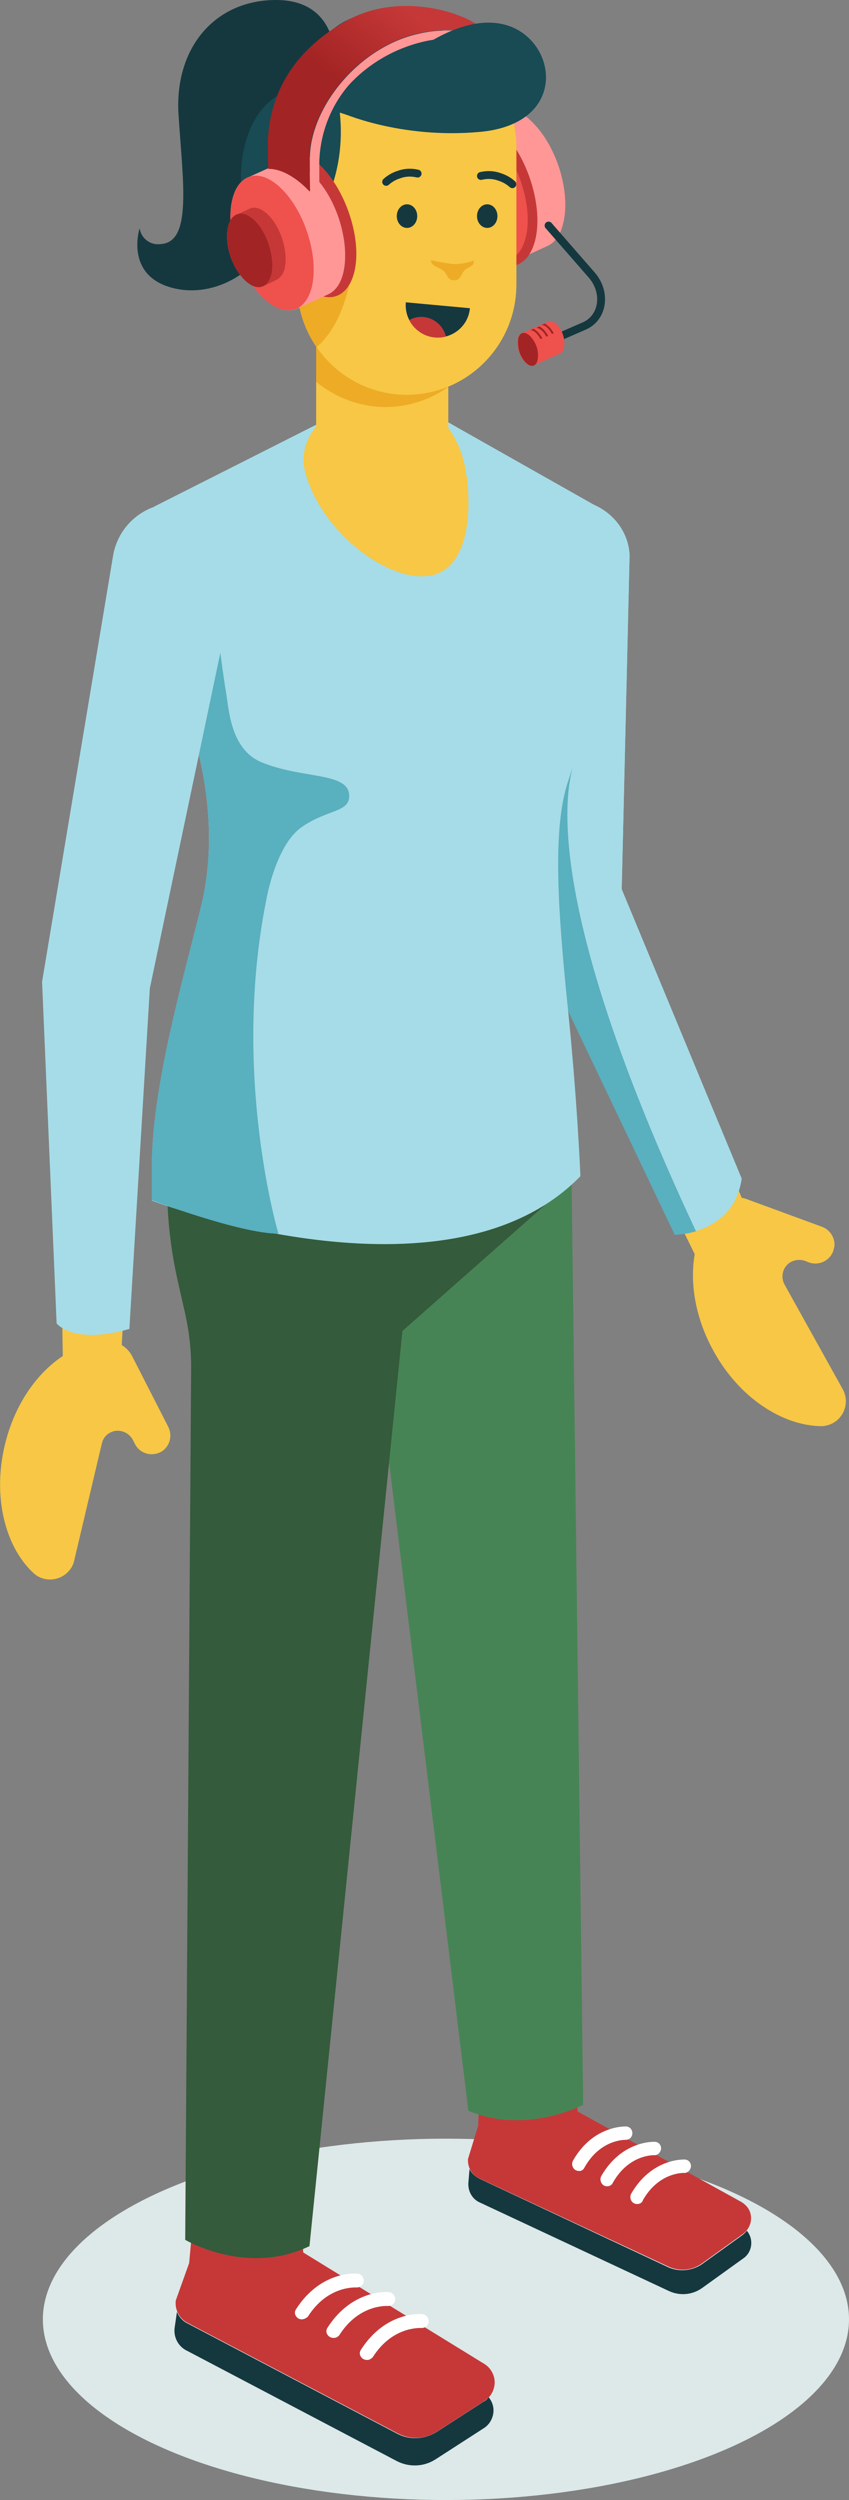 <?xml version="1.0" encoding="utf-8"?>
<!-- Generator: Adobe Illustrator 22.0.1, SVG Export Plug-In . SVG Version: 6.00 Build 0)  -->
<svg version="1.1" id="Layer_2_1_" xmlns="http://www.w3.org/2000/svg" xmlns:xlink="http://www.w3.org/1999/xlink" x="0px" y="0px"
	 viewBox="0 0 215.9 635.1" style="enable-background:new 0 0 215.9 635.1;" xml:space="preserve">
<rect x="0" y="0" width="215.9" height="635.1" fill="#808080" stroke="none"/>
<style type="text/css">
	.st0{fill:#DDE8E8;}
	.st1{fill:#A6DCE7;}
	.st2{fill:#F7C745;}
	.st3{fill:#59B0BF;}
	.st4{fill:#C63838;}
	.st5{fill:#15383F;}
	.st6{fill:#FFFFFF;}
	.st7{fill:#478455;}
	.st8{fill:#345B3B;}
	.st9{fill:#FF9797;}
	.st10{fill:#EF514D;}
	.st11{fill:none;stroke:#15383F;stroke-width:2;stroke-linecap:round;stroke-miterlimit:10;}
	.st12{fill:#A32424;}
	.st13{fill:#EDAB26;}
	.st14{fill:#184B54;}
	.st15{fill:url(#SVGID_1_);}
</style>
<title>43_Customer_Service</title>
<ellipse class="st0" cx="113.4" cy="589.2" rx="102.5" ry="45.9"/>
<polygon class="st1" points="67.3,157.5 39.2,128.7 80.4,107.9 114,107.3 151.7,128.6 139.4,129.8 "/>
<path class="st2" d="M190.1,304.7c-2.4-1-5.2-0.4-7.1,1.3c-8.3,7.9-9.2,23.5-1.5,37.3c6.5,11.8,17.5,18.9,27.4,19
	c3.5-0.1,6.2-2.9,6.2-6.4c0-1-0.3-2.1-0.8-3l-14.8-26.6c-1.1-2-0.4-4.6,1.6-5.7c1.1-0.6,2.4-0.7,3.6-0.3l1,0.4
	c2.5,0.9,5.3-0.4,6.2-2.9c0.1-0.4,0.2-0.8,0.3-1.2c0.2-2.2-1.2-4.3-3.3-5L190.1,304.7z"/>
<path class="st2" d="M156.9,226.3l2.6-84.4c-0.4-7.8-7.4-13.8-15.6-13.2l0,0c-8.2,0.5-14.6,7.3-14.3,15.1l4.2,87.7l43.6,88.6
	l12.6-12.4L156.9,226.3z"/>
<path class="st1" d="M158.1,225.9l2-84.9c-0.4-8.3-7.9-14.6-16.6-14.1l0,0c-8.7,0.5-15.6,7.8-15.2,16.1l4.1,88.4l39.2,82.2
	c0,0,15,0,17-14.2L158.1,225.9z"/>
<path class="st1" d="M158.1,225.9l2-84.9c-0.4-8.3-7.9-14.6-16.6-14.1l0,0c-8.7,0.5-15.6,7.8-15.2,16.1l4.1,88.4l39.2,82.2
	c0,0,15,0,17-14.2L158.1,225.9z"/>
<path class="st3" d="M130.2,185.3l2.2,46.2l39.2,82.2c1.8-0.1,3.6-0.4,5.4-0.9C130.3,213.3,147.3,191,147.3,191L130.2,185.3z"/>
<path class="st4" d="M121.6,540l-2.6,8.5c-0.1,2.2,1.1,4.2,3.1,5l47.9,22.3c2.8,1.3,6,1,8.5-0.8l10.3-7.4c2.2-1.5,2.9-4.5,1.4-6.7
	c-0.5-0.7-1.2-1.3-2-1.7l-41.3-22.8l-1.7-22.3l-22.4-0.8L121.6,540z"/>
<path class="st5" d="M188.8,567.8l-10.3,7.4c-2.5,1.7-5.8,2-8.5,0.8L122,553.5c-1.1-0.5-2.1-1.4-2.6-2.5l-0.3,3.6
	c-0.1,2.2,1.1,4.2,3.1,5l47.9,22.4c2.8,1.3,6,1,8.5-0.8l10.3-7.4c2.2-1.4,2.8-4.4,1.4-6.6c-0.1-0.2-0.3-0.4-0.4-0.5
	C189.6,567.1,189.2,567.5,188.8,567.8z"/>
<path class="st6" d="M147.2,551.5c-1,0-1.7-0.8-1.7-1.8c0-0.3,0.1-0.6,0.2-0.8c5.1-9,13.2-8.7,13.6-8.7c1,0.1,1.6,1,1.5,1.9
	c-0.1,0.9-0.8,1.5-1.7,1.5c-0.3,0-6.4-0.1-10.4,6.9C148.4,551.2,147.8,551.6,147.2,551.5z"/>
<path class="st6" d="M154.4,555.4c-1,0-1.7-0.8-1.7-1.8c0-0.3,0.1-0.6,0.2-0.8c5.2-9,13.2-8.7,13.6-8.7c1,0,1.7,0.9,1.6,1.8
	c-0.1,0.9-0.9,1.7-1.8,1.6c-0.3,0-6.4-0.1-10.4,6.9C155.6,555.1,155,555.4,154.4,555.4z"/>
<path class="st6" d="M162,559.9c-1,0-1.7-0.8-1.7-1.8c0-0.3,0.1-0.6,0.2-0.8c5.2-9,13.2-8.7,13.6-8.7c1,0,1.7,0.9,1.6,1.8
	c-0.1,0.9-0.9,1.7-1.8,1.6c-0.3,0-6.4-0.1-10.4,6.9C163.3,559.6,162.7,559.9,162,559.9z"/>
<path class="st7" d="M148.3,534.7c0,0-14.6,7.7-29.2,1.5L91.5,310.7l33.4-40.3l20.2,8.7L148.3,534.7z"/>
<path class="st4" d="M48.1,574.9l-3.4,9.5c-0.3,2.4,1,4.8,3.2,5.8l53.3,28c3.1,1.6,6.8,1.5,9.8-0.4l12.1-7.8c2.6-1.6,3.5-5,1.9-7.6
	c-0.5-0.9-1.3-1.6-2.2-2.1l-45.7-28.1l-0.8-25.5l-25.4-2.1L48.1,574.9z"/>
<path class="st5" d="M123,610.1l-12.1,7.8c-3,1.8-6.7,2-9.8,0.4l-53.3-28c-1.3-0.6-2.3-1.7-2.8-3l-0.6,4.1c-0.3,2.4,1,4.8,3.2,5.8
	l53.3,28c3.1,1.6,6.8,1.5,9.8-0.4l12.1-7.8c2.6-1.5,3.5-4.9,1.9-7.4c-0.1-0.2-0.3-0.4-0.4-0.6C124,609.4,123.6,609.8,123,610.1z"/>
<path class="st6" d="M76.7,589.2c-0.9,0-1.7-0.8-1.7-1.7c0-0.3,0.1-0.6,0.3-0.9c6.3-9.8,15.3-9.1,15.7-9c0.9,0.1,1.6,1,1.5,2
	c-0.1,0.9-0.9,1.5-1.8,1.5c-0.3,0-7.4-0.5-12.4,7.4C77.9,588.9,77.3,589.2,76.7,589.2z"/>
<path class="st6" d="M84.7,593.9c-0.9,0-1.7-0.8-1.7-1.7c0-0.3,0.1-0.6,0.3-0.9c6.3-9.8,15.3-9.1,15.7-9c0.9,0.1,1.6,1,1.5,2
	c-0.1,0.9-0.9,1.5-1.8,1.5c-0.3,0-7.4-0.5-12.4,7.4C85.9,593.7,85.3,594,84.7,593.9z"/>
<path class="st6" d="M93.2,599.5c-0.9,0-1.7-0.8-1.7-1.7c0-0.3,0.1-0.6,0.3-0.9c6.3-9.8,15.3-9.1,15.7-9c0.9,0.1,1.6,1,1.5,2
	c-0.1,0.9-0.9,1.5-1.8,1.5c-0.3,0-7.4-0.5-12.4,7.4C94.3,599.3,93.8,599.6,93.2,599.5z"/>
<path class="st8" d="M42.4,288.3l0.1,14.2c0.1,7.7,1,15.4,2.7,22.9l1.7,7.5c1.2,5.1,1.8,10.3,1.7,15.6L47.1,569
	c0,0,15.6,9.3,31.6,1.6l27.8-273.4L82.1,272L42.4,288.3z"/>
<polygon class="st8" points="92.5,293.2 86.8,328.1 100.2,340 138.5,306.2 "/>
<path class="st1" d="M114,107.3l-13.8-2.9l0,0c-19.9,1.1-41.4,17.6-54.8,46.9l-3.1,17.4c0,0,16.5,30.3,8.8,61.7
	c-4.5,18.4-12.5,45.6-12.5,66.3v8.3c0,0,75.1,28.6,109-6.2c0,0-0.8-19.8-3.3-43.7c-2.3-22.7-3.9-43.9,0-56.1
	c2.1-6.7,2.3-5.6,5.9-15.3c5.2-13.9-3.4-31.1-10.7-41.4c-5.2-7.5-6-23.5-6-23.5L114,107.3z"/>
<path class="st3" d="M88.8,201.9c-0.4-5.8-12.1-4-22.4-8.3c-7.8-3.3-8.2-13.5-8.9-17.6c-1.4-8.2-3.7-28.6-3.7-28.6
	c-2.5-0.2-5.1,0.1-7.5,1.1c-0.3,0.9-0.6,1.8-0.9,2.7l-3.1,17.4c0,0,16.5,30.3,8.8,61.7c-4.5,18.4-12.5,45.6-12.5,66.3v8.3
	c0,0,22.5,8.5,32.2,8.5c0,0-12-40.3-3.1-84.7c0,0,2.3-13.8,8.9-18.5S89.1,206.5,88.8,201.9z"/>
<path class="st2" d="M109.5,146.2c-10.9,2-28.4-11.6-32-26.8c-2-8.4,6-17,16.9-19s20.9,5.8,23.6,17.1
	C120,125.9,120.4,144.2,109.5,146.2z"/>
<path class="st2" d="M36.3,250.9l23.2-104.1c1.2-8.2-4.5-15.7-12.7-16.9l0,0c-8.2-1.2-15.7,4.5-16.9,12.7L14.5,251.7l1.6,101.1
	l14.8-10.2L36.3,250.9z"/>
<path class="st1" d="M38.1,251.1L60.2,146c1.2-8.7-4.8-16.7-13.5-18l0,0c-8.7-1.2-16.7,4.8-18,13.5l-18,107.9l3.7,86.8
	c0,0,4.2,5.5,18.5,1.4L38.1,251.1z"/>
<path class="st2" d="M33.6,344.5c-1.2-2.3-3.6-3.8-6.2-3.8C16,340.9,4.8,351.8,1.2,367.2c-3.1,13.1,0.1,25.8,7.4,32.5
	c2.6,2.3,6.6,2,8.9-0.6c0.7-0.8,1.2-1.7,1.4-2.8l7-29.6c0.5-2.3,2.8-3.7,5.1-3.1c1.2,0.3,2.2,1.1,2.8,2.2l0.5,1
	c1.2,2.4,4.1,3.3,6.5,2.1c0.4-0.2,0.7-0.4,1-0.7c1.6-1.5,2-3.9,0.9-5.9L33.6,344.5z"/>
<path class="st5" d="M141.4,50c-1,4-4.3,4.5-7.5,1s-4.9-9.6-3.9-13.6s4.3-4.5,7.5-1S142.3,46,141.4,50z"/>
<path class="st9" d="M136.1,31.8c-3.6-4-7.4-5.2-10.1-3.7l-7.9,3.6l0,0c-1.8,0.8-3.3,2.7-4,5.7c-1.8,7.4,1.4,18.6,7.2,25
	c3.5,3.9,7.1,5.1,9.8,3.8l0,0l8.1-3.7l0,0c1.8-0.8,3.3-2.7,4-5.7C145.1,49.4,142,38.2,136.1,31.8z"/>
<path class="st4" d="M136.1,61c-2,8-8.6,8.9-14.9,2s-9.7-19-7.8-27s8.6-8.9,14.9-2C134.6,40.9,138.1,53,136.1,61z"/>
<path class="st10" d="M133.7,60.3c-1.8,7.2-7.7,8-13.3,1.8s-8.7-17-7-24.2s7.7-8,13.3-1.8C132.3,42.2,135.5,53.1,133.7,60.3z"/>
<path class="st11" d="M139.5,57.3l11,12.6c3.8,4.4,2.9,10.8-1.9,12.9l-7.1,3.1"/>
<path class="st10" d="M141.8,82.6c-0.9-0.9-1.7-1.2-2.4-0.9l-6.7,2.9l0,0c-0.5,0.3-0.9,0.8-1,1.4c-0.3,2.1,0.3,4.3,1.7,5.9
	c0.8,0.9,1.7,1.2,2.3,0.9l0,0l6.7-3l0,0c0.5-0.3,0.9-0.8,1-1.4C143.8,86.4,143.2,84.3,141.8,82.6z"/>
<path class="st12" d="M136.7,91.5c-0.4,1.8-1.9,1.9-3.2,0.4c-1.4-1.6-2-3.8-1.7-5.9c0.4-1.8,1.9-1.9,3.2-0.4
	C136.5,87.3,137.1,89.4,136.7,91.5z"/>
<path class="st12" d="M137.7,82.5c0.7,0.1,1.3,0.5,1.7,1c0.3,0.3,0.6,0.7,0.8,1.1c0.1,0.1,0.1,0.2,0.2,0.2c0.1,0,0.1,0,0.2,0
	c0.1-0.1,0.2-0.3,0.1-0.4c0,0,0,0,0,0c-0.3-0.4-0.5-0.8-0.9-1.2c-0.4-0.4-0.8-0.7-1.2-1L137.7,82.5z"/>
<path class="st12" d="M138,84.2c0.3,0.3,0.6,0.7,0.8,1.1c0.1,0.1,0.1,0.2,0.2,0.2c0.1,0,0.1,0,0.2,0c0.1-0.1,0.2-0.3,0.1-0.4
	c0,0,0,0,0,0c-0.3-0.4-0.5-0.8-0.9-1.2c-0.3-0.4-0.8-0.7-1.2-1l-0.8,0.4C136.9,83.3,137.5,83.7,138,84.2z"/>
<path class="st12" d="M136.5,84.8c0.3,0.3,0.6,0.7,0.8,1.1c0.1,0.1,0.1,0.2,0.2,0.2c0.1,0,0.1,0,0.2,0c0.1-0.1,0.2-0.3,0.1-0.4
	c0,0,0,0,0,0c-0.3-0.4-0.5-0.8-0.9-1.2c-0.3-0.4-0.8-0.7-1.2-1l-0.8,0.4C135.5,83.9,136.1,84.3,136.5,84.8z"/>
<path class="st5" d="M85.1,14.8c0,0,0.7-14.8-14.9-14.8S44.3,12.2,45.4,29.2s3.5,32.3-4.5,32.8c-2.6,0.4-5-1.4-5.4-4
	c0,0-4.1,12.7,9.5,15.4s32.5-9.8,28.9-41.5L85.1,14.8z"/>
<rect x="80.4" y="83.4" class="st2" width="33.6" height="37"/>
<path class="st2" d="M109.5,146.2c-10.9,2-28.4-11.6-32-26.8c-2-8.4,6-17,16.9-19s20.9,5.8,23.6,17.1
	C120,125.9,120.4,144.2,109.5,146.2z"/>
<rect x="80.4" y="83.4" class="st2" width="33.6" height="37"/>
<path class="st2" d="M100.2,9.8C86,11.4,75.6,24,75.6,38.3v34.2c0.1,15.2,12.3,27.6,27.5,27.8l0,0h0.3c15.4,0,27.8-12.5,27.9-27.8
	V37.5c0-15.4-12.6-27.9-28-27.8C102.3,9.6,101.3,9.7,100.2,9.8z"/>
<path class="st13" d="M114.1,83.4H80.4V97c4.9,4,11,6.3,17.3,6.4l0,0h0.3c5.7,0,11.3-1.8,16-5.1L114.1,83.4z"/>
<path class="st2" d="M100.2,9.8C86,11.4,75.6,24,75.6,38.3v34.2c0.1,15.2,12.3,27.6,27.5,27.8l0,0h0.3c15.4,0,27.8-12.5,27.9-27.8
	V37.5c0-15.4-12.6-27.9-28-27.8C102.3,9.6,101.3,9.7,100.2,9.8z"/>
<path class="st4" d="M75.8,75.4c0,0.1,0,0.2,0.1,0.4C75.8,75.7,75.8,75.5,75.8,75.4z"/>
<ellipse class="st5" cx="103.5" cy="54.9" rx="2.6" ry="3"/>
<ellipse class="st5" cx="123.9" cy="54.9" rx="2.6" ry="3"/>
<path class="st11" d="M98.2,46.2c0.9-0.8,1.9-1.4,3.1-1.8c1.6-0.6,3.2-0.7,4.9-0.3"/>
<path class="st11" d="M130.3,46.8c-0.9-0.8-1.9-1.4-3.1-1.8c-1.6-0.6-3.2-0.7-4.9-0.3"/>
<path class="st13" d="M109.6,66.1c0,1.7,2.5,1.8,3.4,2.9s0.9,2.2,2.5,2.2s1.6-1.4,2.6-2.5s2.4-0.8,2.4-2.5c-1.6,0.6-3.4,0.9-5.1,0.9
	C113.4,66.9,111.5,66.5,109.6,66.1z"/>
<path class="st5" d="M119.5,78.3c-0.4,4.5-4.4,7.8-8.9,7.4c-4.5-0.4-7.8-4.4-7.4-8.9l0,0L119.5,78.3z"/>
<path class="st4" d="M107.1,80.5c-1.1,0-2.1,0.3-3,0.8c1.7,3.4,5.6,5.2,9.3,4.2C112.7,82.6,110.1,80.5,107.1,80.5z"/>
<path class="st14" d="M75.6,68.4c-0.5,5.2,0.2,7,0.2,7C58.7,68,53.8,25.4,77,22l9.4,6.5c1.8,16.6-5.9,26.9-5.9,26.9h-5.3L75.6,68.4z
	"/>
<path class="st14" d="M77,22.1c0,0,1.4-15.8,16.3-18.6c2.2-0.4,10.7-2.6,20.4,5.1c0,0,14.2-6.5,21.2,5c2.6,4.2,1.7,9.6,0.3,12.5
	c-1.3,2.6-3.7,4.6-6.5,5.3c-19.9,5-42.3-2.8-42.3-2.8L77,22.1z"/>
<path class="st13" d="M84.1,58.8l-8.5,5.4v8.4c0,5.6,1.7,11,4.9,15.6c9.3-8.1,9.4-24.7,9.4-24.7L84.1,58.8z"/>
<path class="st4" d="M90.1,69.1c-1.9,7.7-8.3,8.6-14.3,1.9S66.4,52.8,68.2,45s8.3-8.6,14.3-1.9S92,61.4,90.1,69.1z"/>
<path class="st9" d="M80.3,45.2c-3.5-3.9-7.1-5-9.8-3.5L63,45.1l0,0c-1.8,0.8-3.2,2.6-3.9,5.5c-1.8,7.1,1.4,17.9,6.9,24.1
	c3.4,3.7,6.9,4.9,9.5,3.7l0,0l7.9-3.6l0,0c1.8-0.8,3.2-2.6,3.9-5.5C89,62.1,86,51.3,80.3,45.2z"/>
<path class="st10" d="M79.3,72.9c-1.8,7.1-7.7,8-13.3,1.8s-8.7-16.9-6.9-24.1s7.7-8,13.3-1.8S81,65.8,79.3,72.9z"/>
<path class="st4" d="M68.6,55c-1.9-2.1-3.9-2.7-5.3-1.9l-3.2,1.5l0,0c-1.1,0.6-1.9,1.7-2.1,3c-1,3.9,0.7,9.8,3.8,13.1
	c1.8,2,3.7,2.7,5.2,2l0,0l3.3-1.6l0,0c1.1-0.6,1.9-1.7,2.1-3C73.3,64.2,71.6,58.3,68.6,55z"/>
<path class="st12" d="M69,69.7c-1,3.9-4.2,4.3-7.2,1S57,61.4,58,57.5s4.2-4.3,7.2-1S69.9,65.8,69,69.7z"/>
<path class="st9" d="M134.4,26.1c-0.1-8.8-5.8-15.3-14.3-17.5c-4.5-1.1-9.2-1.1-13.7,0C91.1,12,78.7,27.5,78.8,40.5L78.8,51l2.4-0.5
	v-9.4c0.2-7.2,2.9-14.2,7.6-19.6c5-5.4,11.6-9.2,18.8-10.9c4.1-1,8.4-1,12.5,0c3.3,0.8,6.3,2.6,8.5,5.1c2.2,2.7,3.4,6.2,3.4,9.7
	L134.4,26.1z"/>
<linearGradient id="SVGID_1_" gradientUnits="userSpaceOnUse" x1="40.02" y1="755.892" x2="26.1" y2="731.782" gradientTransform="matrix(1.14 0.3 -1.000000e-02 -0.99 70.062 741.968)">
	<stop  offset="1.000000e-02" style="stop-color:#C63838"/>
	<stop  offset="1" style="stop-color:#A32424"/>
</linearGradient>
<path class="st15" d="M127.6,12.1L127.6,12.1c-4.4-3.2-9.8-4.7-15.2-4.4l0,0c-2,0.1-4,0.3-6,0.8c-15.3,3.4-27.8,18.9-27.7,31.9
	L78.9,51l-10.7-8c0,0-0.1-4.6-0.1-7.1c0.4-9.6,4.4-21.8,19.8-30.5c13.6-7.7,28.4-1.6,28.4-1.6l0,0C120.9,5.4,124.8,8.3,127.6,12.1z"
	/>
<path class="st9" d="M78.5,48.4c-3.7-3.8-7.4-5.6-10.4-5.5v1.5l9.4,7.2l3.6-0.8v-2.8l-2.4,0.6L78.5,48.4z"/>
<path class="st2" d="M129.4,27.2l-4.6,3.8l6.5,5C131.1,33,130.5,30,129.4,27.2z"/>
<path class="st14" d="M98.6,18.8c0,0,15.9-15.9,29.5-12.6s17,25.2-6,27.3c-20.5,1.9-35.6-5-35.6-5L98.6,18.8z"/>
</svg>
